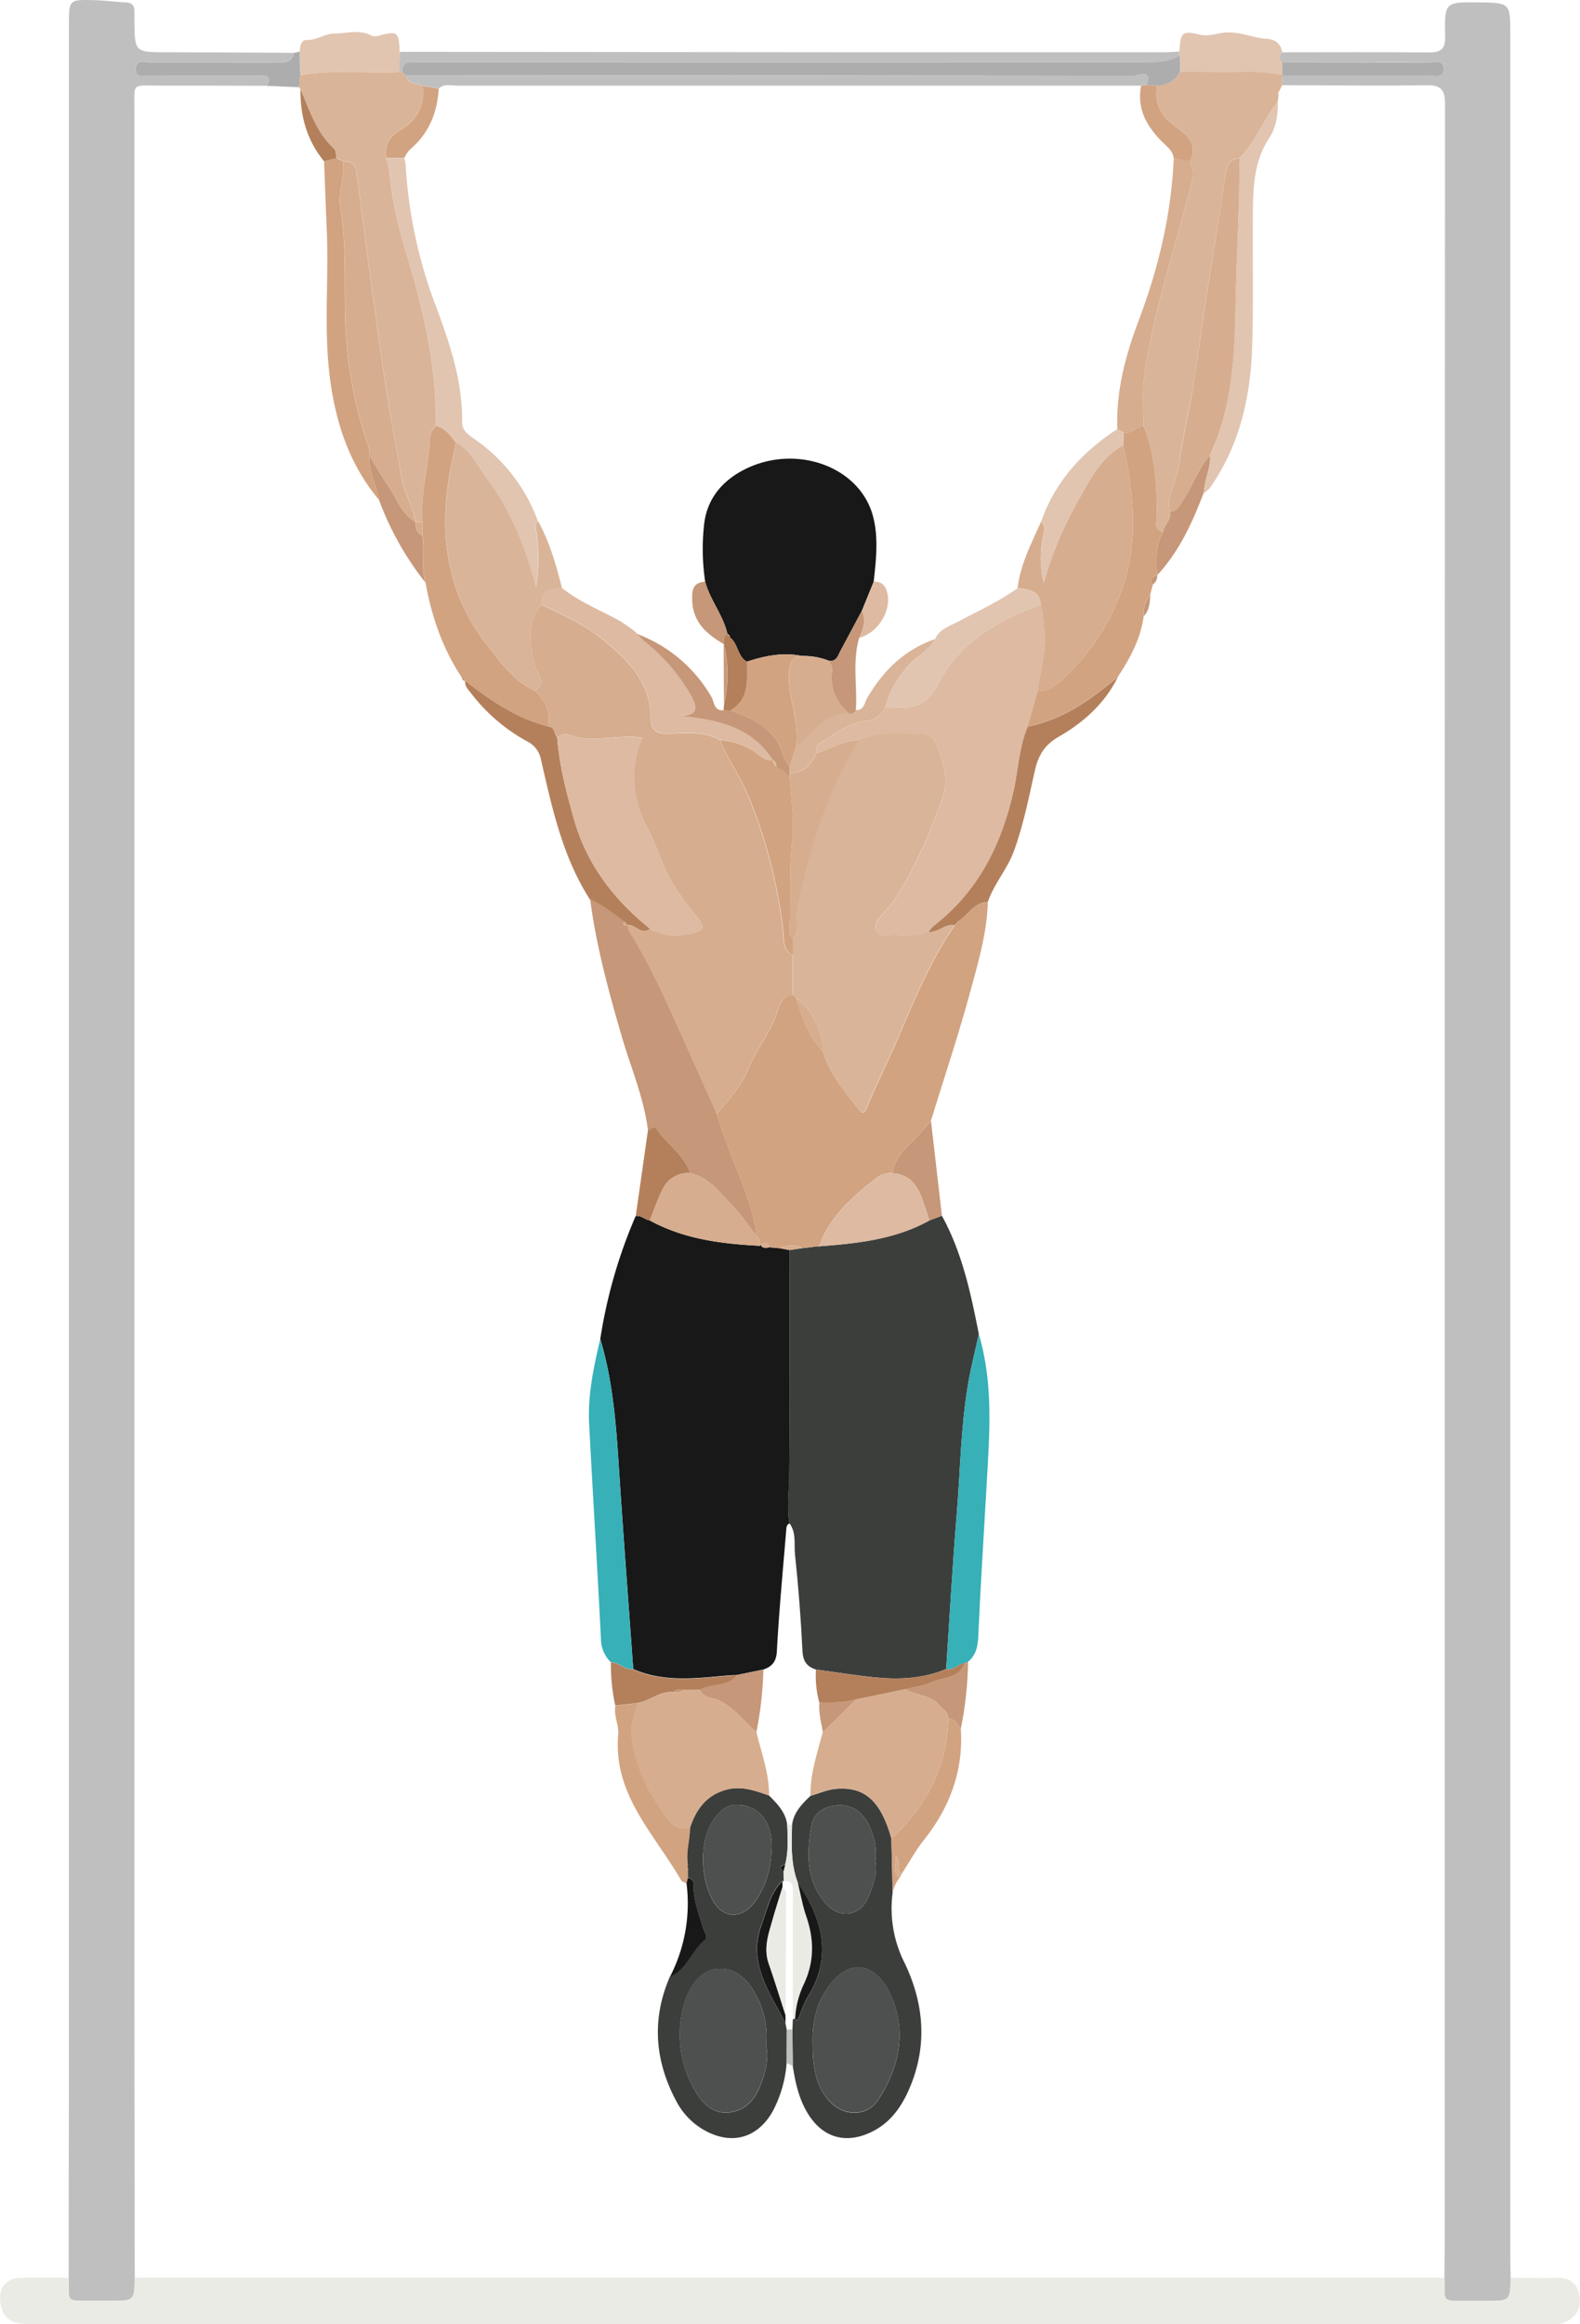 <svg xmlns="http://www.w3.org/2000/svg" viewBox="0 0 477.24 701.79"><title>ex_d3_1_1</title><g id="Layer_2" data-name="Layer 2"><g id="Layer_1-2" data-name="Layer 1"><path d="M387.34,15.79c14.65,0,29.3-.1,43.94.06,3.69,0,5.31-.65,5.22-4.88-.22-10.36,0-10.36,10-10.25,9.69.12,9.69.12,9.69,9.73q0,335.4,0,670.82c0,2.16.07,4.32.1,6.49-.16,7-.16,7-7.29,7h-5.43c-8.8,0-6.94.28-7.3-7,0-2.49.1-5,.1-7.48q0-131.47,0-263,0-192.85.1-385.71c0-4.56-1.18-5.92-5.8-5.84-14.47.26-28.95,0-43.42,0,0-1,0-2,0-3l.11,0c14.76,0,29.53,0,44.29,0,1.61,0,4.26,1,4.41-1.74.19-3.29-2.76-2.15-4.45-2.16-14.77-.09-29.53-.05-44.3,0C386.08,17.79,386.12,16.79,387.34,15.79Z" fill="#c0bfbf"/><path d="M20.73,687.77q0-27.45.09-54.9V7.46c0-7.55,0-7.61,7.73-7.41,3.14.08,6.28.54,9.42.67,1.93.08,2.69,1,2.63,2.79,0,.83,0,1.66,0,2.49.08,9.78.08,9.75,9.63,9.78q19.23.06,38.45.18c-.59,3.31-3.18,2.84-5.47,2.84-12.48,0-25,0-37.43.07-1.72,0-4.75-1.24-4.81,1.79-.07,3.54,3.2,1.72,5,2.1a17.65,17.65,0,0,0,3.49,0c9.48,0,19,0,28.45,0,2.24,0,4.3,0,2.65,3.14-10.82,0-21.64-.08-32.47-.05-8.47,0-7.49-1-7.49,7.4q0,279.57,0,559.12,0,47.67.11,95.35c-.17,7-.17,7-7.28,7H28C19.35,694.74,21,695.11,20.73,687.77Z" fill="#c0bfbf"/><path d="M20.73,687.77c.28,7.34-1.38,7,7.3,7h5.42c7.11,0,7.11,0,7.28-7H436.28c.36,7.28-1.5,7,7.3,7H449c7.13,0,7.13,0,7.29-7,4.66,0,9.33.13,14,0s6.6,2.49,6.94,6.64c.3,3.63-2.83,7-6.55,7.36-1,.09-2,0-3,0q-229.17,0-458.34,0c-4.56,0-8.15-.65-9.15-6-.86-4.67,1.33-7.88,6.07-8S15.9,687.77,20.73,687.77Z" fill="#eaebe5"/><path d="M120.72,15.66q69.1.06,138.2.12,46.4,0,92.8,0c1.49,0,3-.13,4.48-.19.05.38.09.76.14,1.14-3.37,2.17-7.12,2.11-10.95,2.11q-108.7-.06-217.42,0c-1.33,0-2.66,0-4,0-2.11,0-2.38,1.38-2.43,3a4.9,4.9,0,0,1-.94-.05Q120.66,18.7,120.72,15.66Z" fill="#c0bfbf"/><path d="M356.34,16.73c0-.38-.09-.76-.14-1.14.48-6,.75-6.38,6.43-5.09,2.52.58,4.84-.44,7.14-.65,4.59-.44,8.51,1.57,12.78,1.87,2.73.19,4.26,1.47,4.79,4.07-1.22,1-1.26,2,0,3,0,1.34,0,2.67.05,4l-.11,0a55.78,55.78,0,0,0-10.34-1c-6.81.15-13.63,0-20.45,0C356.42,20,356.38,18.39,356.34,16.73Z" fill="#e1c5b1"/><path d="M120.72,15.66q-.06,3-.11,6.09c-10,.55-20-1-29.94,1,0-2.4-.08-4.79-.11-7.19,0-1.6.45-3.54,2-3.49,3.13.1,5.89-2,8.36-1.94,3.57,0,7.4-1.29,10.91.44a2.75,2.75,0,0,0,2.23.3C120.15,9.24,120.45,9.5,120.72,15.66Z" fill="#e1c5b1"/><path d="M90.56,15.57c0,2.4.07,4.79.11,7.19-.09,1.19-.18,2.39-.28,3.58l-9.8-.41c1.65-3.18-.41-3.15-2.65-3.14-9.48,0-19,0-28.45,0a17.65,17.65,0,0,1-3.49,0c-1.82-.38-5.09,1.44-5-2.1.06-3,3.09-1.78,4.81-1.79,12.47-.11,24.95-.05,37.43-.07,2.29,0,4.88.47,5.47-2.84Z" fill="#adadad"/><path d="M386.18,28.8c-.07.64-.15,1.27-.22,1.9-4.32,5.37-6.68,12.08-11.58,17.06-2.71.27-3.77,1.62-4.18,4.47-1.82,12.85-4,25.65-6,38.48-1.35,8.77-2.44,17.57-3.88,26.33-1.3,7.86-3.3,15.62-4.25,23.52-.57,4.78-3.94,9-2.7,14,.62,2.43-1.92,3.78-2,6-3.07-.64-1.89-3.12-1.91-4.85-.09-9.23-.48-18.39-4.05-27.09,0-4.81-.46-9.69.17-14.42,2.47-18.64,8.5-36.45,13.18-54.58.89-3.41,2.45-7.15.6-10.86,2.87-5.32-1.17-8.24-4.41-10.66-4.31-3.23-6.34-6.91-5.45-12.19,3-.25,5.48-1.42,7-4.21,6.82,0,13.64.19,20.45,0a55.78,55.78,0,0,1,10.34,1c0,1,0,2,0,3l-1,2c-.12.09-.35.2-.34.27A4.13,4.13,0,0,0,386.18,28.8Z" fill="#dab498"/><path d="M387.35,22.81c0-1.33,0-2.66-.05-4,14.77,0,29.53,0,44.3.05,1.69,0,4.64-1.13,4.45,2.16-.15,2.73-2.8,1.73-4.41,1.74C416.88,22.83,402.11,22.81,387.35,22.81Z" fill="#adadad"/><path d="M90.75,26.9a.74.74,0,0,1-.36-.56c.1-1.19.19-2.39.28-3.58,9.92-2,20-.46,29.94-1a4.9,4.9,0,0,0,.94.05l1.11,1c.55,2.85,3.26,2.2,5,3.11.72,6.06-1.69,10.37-7,13.48-2.95,1.73-4.77,4.51-4.08,8.27a22.58,22.58,0,0,1,1,3.81c.72,9.27,3.11,18.28,5.73,27,4.89,16.4,8.61,32.85,8.35,50a6,6,0,0,0-1.87,4.44c-.39,8.23-2.9,16.26-2.2,24.57l-2,.07,0,0c-1-4.83-3.64-9.31-4.41-13.9-1.41-8.43-3.1-16.82-4.38-25.27-3.34-22.1-6.17-44.29-9.11-66.46-.34-2.61-1.72-3.34-4-3.23l-2-1c-.21-.93-.12-2.21-.7-2.74C95.53,40.09,93.51,33.29,90.75,26.9Z" fill="#dab498"/><path d="M122.66,22.82l-1.11-1c0-1.6.32-3,2.43-3,1.33,0,2.66,0,4,0q108.71,0,217.42,0c3.83,0,7.58.06,10.95-2.11,0,1.66.08,3.31.11,5-1.48,2.79-3.94,4-7,4.21l-3.13-.24c1.84-5.21-2.58-2.75-3.89-2.75Q232.57,22.73,122.66,22.82Z" fill="#adadad"/><path d="M284.5,367.09c6.14,11.16,8.74,23.42,11.16,35.74-1.09,5-2.38,10-3.24,15-2.23,13.09-2.36,26.38-3.45,39.57-1.29,15.5-2.14,31-3.18,46.57-6.86,2.86-14,3.25-21.29,2.54-6-.59-12-1.58-18.05-2.39-2.76-.89-3.93-2.51-4.07-5.68-.46-9.7-1.23-19.41-2.25-29.07-.33-3.12.45-6.55-1.65-9.39-.94-4.89-.14-9.77-.09-14.65.23-22.63.09-45.25.08-67.88l3.88-.57,2.4-.26,2.1-.31.3.16.31-.15c11.5-.88,22.93-2.06,33.29-7.82Z" fill="#3c3e3c"/><path d="M238.47,377.47c0,22.63.15,45.25-.08,67.88,0,4.88-.85,9.76.09,14.65-.95.38-.92,1.23-1,2-1,12.17-2.17,24.33-2.82,36.51-.17,3.26-1.44,4.67-4.08,5.61l-8,1.65c-1.14.06-2.28.09-3.42.2-9.4.84-18.82,2-27.89-2-1.42-19.81-2.94-39.62-4.24-59.45-.88-13.55-1.76-27.08-5.72-40.18A151,151,0,0,1,192,367.2c1.65-.31,2.77,1.1,4.27,1.31,10.3,5.65,21.58,7.05,33.05,7.66l.34-.06.06-.34c.58,1.35,1.68,1,2.74.86l3.12.28Z" fill="#181818"/><path d="M235.6,376.91l-3.12-.28c-.55-1.44-1.53-1.53-2.74-.86l-.06.34-.34.06c.2-1.1.21-2.15-.82-2.9-.22-1.46-.34-2.94-.67-4.38-2.63-11.25-8.22-21.47-11.35-32.55,3.64-4.31,7.34-8.31,9.66-13.83,2.5-5.94,6.8-11.11,8.78-17.49.6-1.91,1.62-4.52,4.56-4.66l1,1c1.84,5.74,3.55,11.54,8,16,2,6.95,6.72,12.26,11,17.8,1.37,1.76,2,.1,2.4-.84,3.13-7.61,6.88-14.95,10.08-22.5,4.76-11.22,9.52-22.38,16.45-32.47l0,0,1-1.19c3.05-1.82,4.76-5.71,8.95-5.8-.28,9.51-3,18.58-5.46,27.62-3.53,12.91-7.78,25.62-11.72,38.42-1.61,1.82-3.13,3.72-4.85,5.44-3,3-6.11,5.88-6.85,10.36a7.61,7.61,0,0,0-5.06,1.71c-7.09,5.61-13.9,11.45-17,20.4l-.31.15-.3-.16-2.1.31-2.4.26A7.83,7.83,0,0,0,235.6,376.91Z" fill="#d2a381"/><path d="M269.61,571.54a36.42,36.42,0,0,0,3.62,21.16c6,12.49,7,25.44,1.23,38.44-2.41,5.43-5.81,10.05-11.37,12.68-7.81,3.7-14.74,1.58-19.19-5.81-2.62-4.35-3.67-9.2-4.44-14.13,0-3.68-.07-7.37-.11-11l.12-3.08a1.75,1.75,0,0,1,.7-.3,2.26,2.26,0,0,0,.34.35,2.23,2.23,0,0,0,.44.21c1-2.37,1.72-4.9,3.05-7.06,7.57-12.27,4.38-23.52-3-34.43-2.19-5.7-1.9-11.64-1.75-17.57.49-3.78,3-6.29,5.55-8.74,2.52-.72,5-1.84,7.57-2.09,8.77-.86,13.72,3.66,16.87,15Q269.43,563.34,269.61,571.54Zm-24.14,46c0,8.56,1.82,14,5.9,17.74,4.31,3.89,10.78,3.6,13.92-1.25,6.56-10.13,8.82-21.11,3.38-32.39-3.75-7.78-10.94-10.9-17.45-3C246.61,604.16,245.27,610.56,245.47,617.51ZM264.4,562a17.9,17.9,0,0,0-1.25-9.27c-1.47-4.06-4.28-7.39-8.91-7.61-4.27-.2-8.4,1.74-9.15,6.11-1.41,8.19-1.77,16.51,4.31,23.5,4.24,4.88,10.56,3.94,13-2.14C263.77,569.22,265.07,565.76,264.4,562Z" fill="#3c3e3c"/><path d="M237.6,622.92a36.91,36.91,0,0,1-4.26,14.7c-4.59,8-12.29,10.15-20.39,5.71a21.3,21.3,0,0,1-8.61-8.76c-6.58-12.25-7.58-24.83-2-37.73,5.12-2.15,6.52-7.85,10.52-11.12,1.13-.93-.16-2.51-.53-3.71-1.29-4.24-2.95-8.4-2.88-13a1.72,1.72,0,0,0-1.71-2c0-1.08,0-2.17,0-3.26l.31-.17-.3-.52c-.67-3.76.6-7.41.63-11.13,1.89-5.78,5.18-10.18,11.46-11.67,4.4-1,8.39.47,12.41,1.86,2.49,2.51,5,5,5.51,8.76.15,4,.42,8.1-.61,12.08-1.44.38-2,1-.48,2,0,1,0,2,.07,3l-.24.11-.19-.18c-3.75,3.68-4.65,8.8-6.36,13.41-4.21,11.34,2.49,20.24,7.27,29.5.13.66.27,1.32.4,2C237.63,616.19,237.62,619.56,237.6,622.92Zm-6.2-5.32A25.4,25.4,0,0,0,228.64,603c-2.6-5.27-6.65-9.17-12.26-8.47-4.78.59-8,5-9.52,9.86a33.32,33.32,0,0,0,3,26.77c2.16,3.85,5.48,7.43,10.79,6.66,4.3-.63,7.15-3.61,8.73-7.35C231.07,626.33,232.35,622,231.4,617.6ZM222.82,545c-3-.19-4.92,1.48-6.64,3.62-5.27,6.54-4.77,18.95-.51,25.82,3.14,5.08,8.6,4.79,12.2,0,3.72-5,5.09-10.8,5.21-16.73C233.23,549.85,229,545.15,222.82,545Z" fill="#3c3e3c"/><path d="M216.5,336.34c3.13,11.08,8.72,21.3,11.35,32.55.33,1.44.45,2.92.67,4.38-2.37-3.06-4.48-6.36-7.16-9.11-3.79-3.9-7.07-8.62-12.89-9.94-1.88-5.54-6.95-8.67-10.08-13.26-.71-1-1.81,0-2.68.35-1.19-9.78-5.12-18.81-7.85-28.15-4-13.69-7.73-27.41-9.6-41.58,3.86,1.62,7,4.27,10.37,6.7-1.07,1.58.44.9,1,1.09h0a4.1,4.1,0,0,0,.25,1.44c7,11.23,12.22,23.32,17.6,35.33Q212,326.24,216.5,336.34Z" fill="#c69778"/><path d="M345.4,128.62c3.57,8.7,4,17.86,4.05,27.09,0,1.73-1.16,4.21,1.91,4.85-2.36,4.14-2.2,8.64-1.87,13.16l.05-.1c-1.21.6-2.79,1-1.31,2.87-.26,1-.52,2-.79,3a9.12,9.12,0,0,0-2,6.57c-.87,6.89-4.16,12.74-7.85,18.43-1.16.9-2.32,1.79-3.46,2.71-7.07,5.73-14.7,10.36-23.77,12.19q1.56-5.44,3.11-10.88c2.75.42,4.76-1.05,6.64-2.71a66,66,0,0,0,17.15-23.63c6.92-15.83,5.65-31.64,2-47.72l.12-3.86C341.82,131.24,343.18,128.66,345.4,128.62Z" fill="#d2a381"/><path d="M127.59,157.58c-.7-8.31,1.81-16.34,2.2-24.57a6,6,0,0,1,1.87-4.44c2.88.62,4.35,2.93,6,5-.18,1-.3,2-.53,2.92-5,21.21-3.59,41.37,10.58,59.08,3.93,4.92,7.69,10.29,13.84,12.95,3.09,3,4.86,6.42,4.05,10.84-9.55-2.46-17.5-7.84-25.1-13.84l.08.06-1.14-1.06c-5.77-8.74-9.1-18.41-10.92-28.66-1.3-4.69-.12-9.54-.93-14.26Z" fill="#d2a381"/><path d="M285.79,504c1-15.53,1.89-31.07,3.18-46.57,1.09-13.19,1.22-26.48,3.45-39.57.86-5,2.15-10,3.24-15,4.44,14.92,3.23,30.13,2.36,45.32-.88,15.39-1.86,30.79-2.55,46.19-.14,3-.76,5.49-3.1,7.43l-.94.41C289.42,502.38,288,504.46,285.79,504Z" fill="#37b0b7"/><path d="M181.29,404.4c4,13.1,4.84,26.63,5.72,40.18,1.3,19.83,2.82,39.64,4.24,59.45-2.53.23-4.26-2.1-6.73-2.11a9.87,9.87,0,0,1-3-7c-1.08-21.69-2.45-43.36-3.57-65.05C177.52,421.19,179.31,412.76,181.29,404.4Z" fill="#37b0b7"/><path d="M374.38,47.76c4.9-5,7.26-11.69,11.58-17.06.07,3.87-.45,7.71-2.6,11-4.25,6.42-4.81,13.65-4.91,21-.17,14.13.24,28.28-.25,42.4-.52,15.12-3.88,29.58-12.76,42.25a8.91,8.91,0,0,1-1.84,1.53c.13-3.85,2.16-7.37,1.89-11.28.62-1.53,1.29-3,1.87-4.59,4.76-12.73,5.53-26.18,5.78-39.46C373.42,78.21,374.43,63,374.38,47.76Z" fill="#e1c5b1"/><path d="M101.65,47.76l2,1c.68,4.66-1.68,9.2-.89,13.77C104.59,73.17,104,84,104.28,94.6a126,126,0,0,0,7.32,41.05c-.13.1-.38.24-.37.27a5,5,0,0,0,.4.71c0,.31,0,.63,0,.94-.38,4.74,2.11,8.86,2.84,13.36-8.81-10.49-12.94-22.88-14.75-36.22-2-14.87-.39-29.81-1-44.71-.3-7.11-.56-14.22-.84-21.33Z" fill="#d2a381"/><path d="M140.51,205.53c7.6,6,15.55,11.38,25.1,13.84,2.13.12,1.69,2.31,2.69,3.34.64,8.43,2.78,16.56,5.07,24.65,3.87,13.69,12.09,24.34,23,33.09-2.68,2.18-4.43-1.48-6.83-1.09h0l-1-1.09c-3.33-2.43-6.51-5.08-10.37-6.7-8.33-13-11.44-27.74-14.82-42.43a7.69,7.69,0,0,0-4.07-5.25,53.8,53.8,0,0,1-16.63-14.09C141.76,208.53,140.3,207.45,140.51,205.53Z" fill="#b4805b"/><path d="M310.38,219.42c9.07-1.82,16.7-6.45,23.77-12.18,1.14-.92,2.3-1.81,3.46-2.71-4,8-10.42,13.69-17.94,18-4.17,2.4-6.06,5.65-7.05,10-1.86,8.22-3.46,16.49-6.37,24.46-2,5.48-6,9.84-7.87,15.35-4.19.09-5.9,4-8.95,5.81-.35.39-.69.79-1,1.18l0,0c-3-.44-5.11,2.37-8,2.08a12.61,12.61,0,0,1,1.6-1.87c13.49-10.45,20.52-24.61,24.15-40.94C307.56,232.22,307.82,225.56,310.38,219.42Z" fill="#b4805b"/><path d="M208.41,552c0,3.72-1.3,7.37-.63,11.12a1,1,0,0,0,0,.7c0,1.09,0,2.18,0,3.26l-.39,1.67c-.56-.33-1.38-.53-1.66-1-8-13.94-20.6-25.85-19-43.94.26-2.94-1.42-5.78-.85-8.81l6.75-.73c-.63,3.22-2.35,6.25-1.87,9.66a46.75,46.75,0,0,0,8,21.05C201,548.19,202.91,552.79,208.41,552Z" fill="#d2a381"/><path d="M269.61,571.54q-.19-8.2-.38-16.42c10.71-9.67,16.73-21.57,17.23-36.11,2.13-.14,2.64,1.79,3.76,2.93.81,12.68-3.27,23.7-11.1,33.58-2.56,3.22-4.55,6.89-6.8,10.35-1.66-1.3-.14-3.5-1.74-5.4.17,2.55-1.26,4.79,1.17,6.49A10.9,10.9,0,0,0,269.61,571.54Z" fill="#d2a381"/><path d="M195.71,341.31c.87-.4,2-1.39,2.68-.35,3.13,4.59,8.2,7.72,10.08,13.26a8.47,8.47,0,0,0-8.31,4.86c-1.53,3-2.6,6.28-3.87,9.43-1.5-.21-2.62-1.62-4.27-1.31Q193.87,354.24,195.71,341.31Z" fill="#b4805b"/><path d="M192.58,514.23l-6.75.73a58.3,58.3,0,0,1-1.31-13c2.47,0,4.2,2.34,6.73,2.11,9.07,4,18.49,2.82,27.89,2,1.14-.11,2.28-.14,3.42-.2-2.79,3.78-7.65,2.29-11.12,4.37l-4.87,0c-1.12-.17-2.25-.32-3.1.71C199.38,510.5,196.35,513.59,192.58,514.23Z" fill="#b4805b"/><path d="M269.5,354.23c.74-4.48,3.85-7.37,6.85-10.36,1.72-1.72,3.24-3.62,4.85-5.44l3.3,28.66-3.75,1.43c-.79-2.33-1.53-4.68-2.37-7C276.86,357.37,274.24,354.5,269.5,354.23Z" fill="#c69778"/><path d="M114.47,150.93c-.73-4.5-3.22-8.62-2.84-13.36,1.8,3,3.45,6,5.42,8.85,2.68,3.85,4.11,8.66,8.5,11.21l0,0c-.08,1.71.23,3.22,2,4,.81,4.72-.37,9.57.93,14.26A91.1,91.1,0,0,1,114.47,150.93Z" fill="#c69778"/><path d="M365.49,137.5c.27,3.91-1.76,7.43-1.89,11.28-3.45,9-7.4,17.76-14.11,24.94-.33-4.52-.49-9,1.87-13.16.11-2.18,2.65-3.53,2-6,2.33-.19,3-1.95,4.15-3.69C360.36,146.53,361.9,141.4,365.49,137.5Z" fill="#c69778"/><path d="M290.22,521.94c-1.12-1.14-1.63-3.07-3.76-2.93,0-2.08-1.73-3-2.9-4.36-2.69-3-6.92-2.63-10.1-4.58,2.67-.69,5.48-1.05,8-2.14,3.51-1.54,8.32-1,10-5.75l.94-.41A108.51,108.51,0,0,1,290.22,521.94Z" fill="#c69778"/><path d="M207.37,568.74l.39-1.67a1.72,1.72,0,0,1,1.71,2c-.07,4.55,1.59,8.71,2.88,13,.37,1.2,1.66,2.78.53,3.71-4,3.27-5.4,9-10.52,11.12A48.31,48.31,0,0,0,207.37,568.74Z" fill="#181818"/><path d="M101.65,47.76l-3.8.91c-5.2-6.34-7.2-13.71-7.1-21.77C93.51,33.29,95.53,40.09,101,45,101.53,45.55,101.44,46.83,101.65,47.76Z" fill="#b4805b"/><path d="M237.6,622.92c0-3.36,0-6.73.05-10.09h1.7c0,3.68.07,7.37.11,11Z" fill="#c0bfbf"/><path d="M271.75,567c-2.43-1.7-1-3.94-1.17-6.49,1.6,1.9.08,4.1,1.74,5.4Z" fill="#d6ad8e"/><path d="M345.46,186.1a9.12,9.12,0,0,1,2-6.57C347.31,181.88,347.23,184.24,345.46,186.1Z" fill="#c69778"/><path d="M348.23,176.49c-1.48-1.83.1-2.27,1.31-2.87A3.14,3.14,0,0,1,348.23,176.49Z" fill="#c69778"/><path d="M386.18,28.8a4.13,4.13,0,0,1-.25-.75c0-.07.22-.18.34-.27Z" fill="#e1c5b1"/><path d="M139.45,204.53l1.14,1.06C139.85,205.62,139.63,205.1,139.45,204.53Z" fill="#b4805b"/><path d="M365.49,137.5c-3.59,3.9-5.13,9-7.95,13.41-1.12,1.74-1.82,3.5-4.15,3.69-1.24-5.07,2.13-9.26,2.7-14,1-7.9,3-15.66,4.25-23.52,1.44-8.76,2.53-17.56,3.88-26.33,2-12.83,4.16-25.63,6-38.48.41-2.85,1.47-4.2,4.18-4.47.05,15.24-1,30.45-1.24,45.69-.25,13.28-1,26.73-5.78,39.46C366.78,134.46,366.11,136,365.49,137.5Z" fill="#d6ad8e"/><path d="M345.4,128.62c-2.22,0-3.58,2.62-6,2-.64-.33-1.28-.66-1.91-1-.45-11.45,2.45-22.27,6.44-32.83,6-15.84,9.88-32.1,10.61-49.06l4.82,1c1.85,3.71.29,7.45-.6,10.86C354.07,77.75,348,95.56,345.57,114.2,344.94,118.93,345.43,123.81,345.4,128.62Z" fill="#d6ad8e"/><path d="M359.35,48.76l-4.82-1c-.24-2-1.67-3.19-2.95-4.42-5-4.78-8.29-10.18-6.93-17.45l1.7-.2,3.13.24c-.88,5.28,1.15,9,5.46,12.19C358.18,40.52,362.22,43.44,359.35,48.76Z" fill="#d2a381"/><path d="M125.55,157.63c-4.39-2.55-5.82-7.36-8.5-11.21-2-2.84-3.62-5.89-5.42-8.85,0-.31,0-.63,0-.94l0-1a126,126,0,0,1-7.32-41.05c-.24-10.64.31-21.43-1.54-32.06-.79-4.57,1.57-9.11.89-13.77,2.3-.11,3.68.62,4,3.23,2.94,22.17,5.77,44.36,9.11,66.46,1.28,8.45,3,16.84,4.38,25.27C121.91,148.32,124.6,152.8,125.55,157.63Z" fill="#d6ad8e"/><path d="M137.67,133.57c-1.66-2.07-3.13-4.38-6-5,.26-17.19-3.46-33.64-8.35-50-2.62-8.76-5-17.77-5.73-27a22.58,22.58,0,0,0-1-3.81h5.5a12.27,12.27,0,0,1,.43,1.94,142.4,142.4,0,0,0,8.91,42.12c4.29,11.52,8.34,23.1,8.15,35.65,0,2.76,2.13,3.94,4,5.28a51.65,51.65,0,0,1,19,24.89c-1.26.82-.86,1.89-.61,3.08a54.2,54.2,0,0,1-.14,16.73c-3.18-11.93-7.62-23.28-15.07-33.13C144,140.54,142.27,135.78,137.67,133.57Z" fill="#e1c5b1"/><path d="M346.35,25.67l-1.7.2q-103.21,0-206.41,0c-1.92,0-4-.7-5.73.86l-4.84-.83c-1.75-.91-4.46-.26-5-3.11q109.91,0,219.8.1C343.77,22.92,348.19,20.46,346.35,25.67Z" fill="#c0bfbf"/><path d="M127.67,25.93l4.84.84c-.42,7.34-3,13.62-8.77,18.46a10,10,0,0,0-1.61,2.45h-5.5c-.69-3.76,1.13-6.54,4.08-8.27C126,36.3,128.39,32,127.67,25.93Z" fill="#d2a381"/><path d="M127.6,161.61c-1.8-.74-2.11-2.25-2-4l2-.07C127.6,158.92,127.6,160.26,127.6,161.61Z" fill="#d6ad8e"/><path d="M269.5,354.23c4.74.27,7.36,3.14,8.88,7.3.84,2.31,1.58,4.66,2.37,7-10.36,5.76-21.79,6.94-33.29,7.82,3.08-8.95,9.89-14.79,17-20.4A7.61,7.61,0,0,1,269.5,354.23Z" fill="#ddbaa1"/><path d="M247.46,514.05a30.4,30.4,0,0,1-1-9.91c6,.81,12,1.8,18.05,2.39,7.25.71,14.43.32,21.29-2.54,2.22.47,3.63-1.61,5.64-1.81-1.68,4.74-6.49,4.21-10,5.75-2.49,1.09-5.3,1.45-8,2.14l-14.9,3.09C254.92,514.21,251.19,514.11,247.46,514.05Z" fill="#b4805b"/><path d="M235.6,376.91a7.83,7.83,0,0,1,6.75,0l-3.88.57Z" fill="#d6ad8e"/><path d="M244.75,376.64l2.1-.31Z" fill="#d6ad8e"/><path d="M196.29,368.51c1.27-3.15,2.34-6.41,3.87-9.43a8.47,8.47,0,0,1,8.31-4.86c5.82,1.32,9.1,6,12.89,9.94,2.68,2.75,4.79,6,7.16,9.11,1,.75,1,1.8.82,2.9C217.87,375.56,206.59,374.16,196.29,368.51Z" fill="#d6ad8e"/><path d="M230.59,504.16A113.55,113.55,0,0,1,228.48,523c-3.7-3.09-6.57-7.12-11-9.44-2-1.07-5-.5-6.05-3.39,3.47-2.08,8.33-.59,11.12-4.37Z" fill="#c69778"/><path d="M229.74,375.77c1.21-.67,2.19-.58,2.74.86C231.42,376.81,230.32,377.12,229.74,375.77Z" fill="#d6ad8e"/><path d="M168.3,222.71c-1-1-.56-3.22-2.69-3.34.81-4.42-1-7.88-4.05-10.85,4-2.41.54-5,0-7.38-1.33-6.44-2.77-12.81,2-18.58,6,3.08,12.25,5.62,17.57,9.82,8,6.32,15.3,13.16,15.42,24.49,0,3.18,1.42,4.73,4.89,4.69,5.4-.08,11-.92,16,1.9,2.38,5.88,6.16,11,8.56,16.94a153.11,153.11,0,0,1,10.52,40.85c.27,2.54-.24,5.67,2.93,7.13v12c-2.94.14-4,2.75-4.56,4.66-2,6.38-6.28,11.55-8.78,17.49-2.32,5.52-6,9.52-9.66,13.83q-4.53-10.11-9.07-20.21c-5.38-12-10.62-24.1-17.6-35.33a4.1,4.1,0,0,1-.25-1.44c2.4-.39,4.15,3.27,6.83,1.09,4,2.22,8.05,2.38,12.46,1.39,3.73-.84,4.46-1.73,1.75-5-4.07-4.89-7.82-10-10.28-16.07-1.53-3.77-3.08-7.63-4.93-11.24-4.48-8.72-5.17-17.4-1.38-26.8-6.52-1-12.86,1.12-19.23-.07C172.87,222.32,170.41,220.69,168.3,222.71Z" fill="#d6ad8e"/><path d="M239.5,300.36v-12l0-5c2.12-2.6.67-5.73,1.25-8.59,3.68-18.06,8.88-35.52,18.7-51.33,6.28-2.88,12.94-1.9,19.49-1.85a4.41,4.41,0,0,1,3.78,2.94c2,5.23,4.12,10.57,2,16.3-1.88,5-3.64,10.19-6,15-3.39,6.94-6.53,14.06-11.82,19.94-1.2,1.33-3.14,3-2.2,5.23,1,2.43,3.51,1.21,5.34,1.3,3.47.16,7,.34,10.33-.93,2.93.29,5.07-2.52,8-2.08-6.93,10.09-11.69,21.25-16.45,32.47-3.2,7.55-7,14.89-10.08,22.5-.39.94-1,2.6-2.4.84-4.3-5.54-9-10.85-11-17.8-.32-6.5-2.72-12-8-16Z" fill="#dab498"/><path d="M240.49,301.37c5.27,4,7.67,9.48,8,16C244,312.91,242.33,307.11,240.49,301.37Z" fill="#d6ad8e"/><path d="M288.4,279.38c.34-.39.68-.79,1-1.18C289.08,278.59,288.74,279,288.4,279.38Z" fill="#dab498"/><path d="M258.56,513.16l14.9-3.09c3.18,1.95,7.41,1.55,10.1,4.58,1.17,1.32,2.88,2.28,2.9,4.36-.5,14.54-6.52,26.44-17.23,36.11-3.15-11.34-8.1-15.86-16.87-15-2.57.25-5.05,1.37-7.57,2.09-.1-6.66,2.08-12.88,3.73-19.2Z" fill="#d6ad8e"/><path d="M245.48,617.51c-.21-7,1.13-13.35,5.74-18.93,6.51-7.87,13.7-4.75,17.45,3,5.44,11.28,3.18,22.26-3.38,32.39-3.14,4.85-9.61,5.14-13.92,1.25C247.29,631.56,245.47,626.07,245.48,617.51Z" fill="#4e5050"/><path d="M264.4,562c.67,3.77-.63,7.23-2,10.59-2.45,6.08-8.77,7-13,2.14-6.08-7-5.72-15.31-4.31-23.5.75-4.37,4.88-6.31,9.15-6.11,4.63.22,7.44,3.55,8.91,7.61A17.9,17.9,0,0,1,264.4,562Z" fill="#4e5050"/><path d="M237.79,550.94h1.45c-.15,5.93-.44,11.87,1.75,17.57.83,3.37,1.41,6.83,2.54,10.09,2.4,6.9,2.49,13.52-.63,20.3a27.73,27.73,0,0,0-2.73,10.54,1.75,1.75,0,0,0-.7.3q0-18.84,0-37.68c0-1.94.49-4.25-2.71-4.06,0-1-.05-2-.07-3l.48-2C238.21,559,237.94,555,237.79,550.94Z" fill="#eaebe5"/><path d="M240.17,609.45a27.73,27.73,0,0,1,2.73-10.54c3.12-6.78,3-13.4.63-20.3-1.13-3.26-1.71-6.72-2.54-10.09,7.39,10.91,10.58,22.16,3,34.43-1.33,2.16-2.05,4.69-3.05,7.06a2.23,2.23,0,0,1-.44-.21A2.26,2.26,0,0,1,240.17,609.45Z" fill="#181818"/><path d="M211.44,510.18c1,2.89,4,2.32,6.05,3.39,4.42,2.32,7.29,6.35,11,9.44,1.5,6.34,3.87,12.51,3.8,19.17-4-1.39-8-2.9-12.41-1.86-6.28,1.49-9.57,5.89-11.46,11.67-5.5.8-7.41-3.8-9.74-7a46.75,46.75,0,0,1-8-21.05c-.48-3.41,1.24-6.44,1.87-9.66,3.77-.64,6.8-3.73,10.89-3.32,1.12.14,2.24.28,3.1-.71Z" fill="#d6ad8e"/><path d="M231.4,617.6c.95,4.38-.33,8.73-2.05,12.83-1.58,3.74-4.43,6.72-8.73,7.35-5.31.77-8.63-2.81-10.79-6.66a33.32,33.32,0,0,1-3-26.77c1.49-4.9,4.74-9.27,9.52-9.86,5.61-.7,9.66,3.2,12.26,8.47A25.4,25.4,0,0,1,231.4,617.6Z" fill="#4e5050"/><path d="M222.82,545c6.22.16,10.41,4.86,10.26,12.66-.12,5.93-1.49,11.74-5.21,16.73-3.6,4.83-9.06,5.12-12.2,0-4.26-6.87-4.76-19.28.51-25.82C217.9,546.46,219.84,544.79,222.82,545Z" fill="#4e5050"/><path d="M237.26,608.46v2.39c-4.78-9.26-11.48-18.16-7.27-29.5,1.71-4.61,2.61-9.73,6.36-13.41,0,.65,0,1.31,0,2-1,3.29-2.09,6.57-3,9.89-1.23,4.29-2.73,8.53-1.12,13.12C234,598.06,235.58,603.28,237.26,608.46Z" fill="#181818"/><path d="M237.18,563l-.48,2C235.16,564,235.74,563.4,237.18,563Z" fill="#181818"/><path d="M207.77,563.81a1,1,0,0,1,0-.7l.3.53Z" fill="#181818"/><path d="M188.63,278.28l1,1.09C189.07,279.18,187.56,279.86,188.63,278.28Z" fill="#d6ad8e"/><path d="M280.39,281.42c-3.35,1.27-6.86,1.09-10.33.93-1.83-.09-4.29,1.13-5.34-1.3-.94-2.2,1-3.9,2.2-5.23,5.29-5.88,8.43-13,11.82-19.94,2.36-4.83,4.12-10,6-15,2.13-5.73,0-11.07-2-16.3a4.41,4.41,0,0,0-3.78-2.94c-6.55-.05-13.21-1-19.49,1.85-4.71.11-8.64,2.74-13,4,0-1.13-.08-2.28,1.14-3,4.42-2.68,8.53-6.1,13.85-6.75a7,7,0,0,0,6-4.22,12.35,12.35,0,0,1,1.49,0c6.55.8,11-.27,14.67-7.42,6.3-12.21,18.13-18.81,30.8-23.56.87,2.66.85,5.42,1.12,8.17.59,6.13-1.33,11.9-2,17.84q-1.55,5.44-3.11,10.88c-2.56,6.13-2.82,12.79-4.24,19.18-3.63,16.33-10.66,30.49-24.15,40.94A12.61,12.61,0,0,0,280.39,281.42Z" fill="#ddbaa1"/><path d="M313.49,208.55c.7-5.94,2.62-11.71,2-17.84-.27-2.75-.25-5.51-1.12-8.17-.34-4.48-3.86-4.47-7-5,.84-7.2,4.21-13.5,7.06-20,1.63,1.57.8,3.31.47,5.09a31.73,31.73,0,0,0,.37,13.33,111.92,111.92,0,0,1,10.48-25c3.52-6.24,6.8-12.83,13.51-16.52,3.66,16.08,4.93,31.89-2,47.72a66,66,0,0,1-17.15,23.63C318.25,207.5,316.24,209,313.49,208.55Z" fill="#d6ad8e"/><path d="M339.27,134.49c-6.71,3.69-10,10.28-13.51,16.52a111.92,111.92,0,0,0-10.48,25,31.73,31.73,0,0,1-.37-13.33c.33-1.78,1.16-3.52-.47-5.09,4.23-12.16,12.4-21.08,23-28,.63.34,1.27.67,1.91,1Z" fill="#e1c5b1"/><path d="M163.57,182.56c-4.74,5.77-3.3,12.14-2,18.58.5,2.39,4,5,0,7.38-6.15-2.65-9.91-8-13.84-12.94-14.17-17.71-15.54-37.87-10.58-59.08.23-1,.35-1.95.53-2.92,4.6,2.2,6.34,7,9.15,10.66,7.45,9.85,11.89,21.2,15.07,33.13a54.2,54.2,0,0,0,.14-16.73c-.25-1.19-.65-2.26.61-3.08,3.41,6.28,5.36,13.09,7.09,20C166.55,177.82,163.47,178.24,163.57,182.56Z" fill="#dab498"/><path d="M111.6,135.65l0,1a5,5,0,0,1-.4-.71S111.47,135.75,111.6,135.65Z" fill="#c69778"/><path d="M168.3,222.71c2.11-2,4.57-.39,6.5,0,6.37,1.19,12.71-.91,19.23.07-3.79,9.4-3.1,18.08,1.38,26.8,1.85,3.61,3.4,7.47,4.93,11.24,2.46,6.06,6.21,11.18,10.28,16.07,2.71,3.25,2,4.14-1.75,5-4.41,1-8.5.83-12.46-1.39-10.95-8.75-19.17-19.4-23-33.09C171.08,239.27,168.94,231.14,168.3,222.71Z" fill="#ddbaa1"/><path d="M206.57,510.2c-.86,1-2,.85-3.1.71C204.32,509.88,205.45,510,206.57,510.2Z" fill="#c69778"/><path d="M258.56,513.16l-10,9.85c-.56-3-1.34-5.9-1.06-9C251.19,514.11,254.92,514.21,258.56,513.16Z" fill="#c69778"/><path d="M169.73,177.53c5.29,4.23,11.58,6.69,17.43,9.95,1.54.86,2.93,2,4.39,3l1.07,1-.07-.09a22.06,22.06,0,0,0,2,2.07,55.92,55.92,0,0,1,13.9,15.89c1.81,3.16,3.47,6.66-3.16,6.68,11.33,1.13,21.68,3.24,28.2,13.37-2,.37-3.41-.83-4.8-1.91a21.56,21.56,0,0,0-11.23-4.09c-5.08-2.82-10.64-2-16-1.9-3.47,0-4.85-1.51-4.89-4.69-.12-11.33-7.39-18.17-15.42-24.49-5.32-4.2-11.61-6.74-17.57-9.82C163.47,178.24,166.55,177.82,169.73,177.53Z" fill="#ddbaa1"/><path d="M217.49,223.46a21.56,21.56,0,0,1,11.23,4.09c1.39,1.08,2.8,2.28,4.8,1.91h0a2,2,0,0,0,1,2l0,0,1.09,1c1.53-.17,1.86,1.41,2.9,2,.33,6.52,1.55,13.16.77,19.55-1,8.45-.38,16.84-.73,25.25-.06,1.43-.44,3,1,4.14l0,5c-3.17-1.46-2.66-4.59-2.93-7.13a153.11,153.11,0,0,0-10.52-40.85C223.65,234.45,219.87,229.34,217.49,223.46Z" fill="#d2a381"/><path d="M239.53,283.39c-1.44-1.11-1.06-2.71-1-4.14.35-8.41-.3-16.8.73-25.25.78-6.39-.44-13-.77-19.55l.06-1c4.17.05,6.45-2.42,7.94-5.95,4.35-1.29,8.28-3.92,13-4-9.82,15.81-15,33.27-18.7,51.33C240.2,277.66,241.65,280.79,239.53,283.39Z" fill="#d6ad8e"/><path d="M237.26,608.46c-1.68-5.18-3.28-10.4-5.08-15.54-1.61-4.59-.11-8.83,1.12-13.12.94-3.32,2-6.6,3-9.89a2.63,2.63,0,0,1,1.17,2.54Z" fill="#eaebe5"/><path d="M282.41,193c1.42-3.16,4.61-4,7.29-5.46,6-3.17,12.15-6,17.69-9.95,3.15.49,6.67.48,7,5-12.67,4.75-24.5,11.35-30.8,23.56-3.7,7.15-8.12,8.22-14.67,7.42a12.35,12.35,0,0,0-1.49,0c1.19-5.07,3.93-9.2,7.42-13C277.27,197.86,280.65,196.24,282.41,193Z" fill="#e1c5b1"/><path d="M282.41,193c-1.76,3.25-5.14,4.87-7.55,7.5-3.49,3.82-6.23,7.95-7.42,13a7,7,0,0,1-6,4.22c-5.32.65-9.43,4.07-13.85,6.75-1.22.74-1.09,1.89-1.14,3-1.49,3.53-3.77,6-7.94,5.95,0-.66,0-1.32,0-2l2-6c5.07-3.76,8.37-10.34,16-10a2.13,2.13,0,0,0,2-1c2.53.07,2.57-2.22,3.43-3.68C266.76,202.56,273.16,196.15,282.41,193Z" fill="#dab498"/><path d="M213,175.66a67.08,67.08,0,0,1-.37-16.86c.72-7.83,5.24-13.46,12.17-17,15.51-7.92,34.92-1,38.9,14.11,1.7,6.43.92,13.15.2,19.74l-3.57,8.76q-3.25,6.07-6.49,12.15c-.76,1.43-1.18,3.19-3.36,3a20.73,20.73,0,0,0-8.27-1.49c-5.72-1.18-11.21-.05-16.63,1.72-2.87-1.61-2.59-5.42-5.08-7.29-.1-.56-.27-1.07-1-1.09l.19-.1C218.41,185.7,214.5,181.2,213,175.66Z" fill="#181818"/><path d="M238.51,231.47c0,.66,0,1.32,0,2l-.06,1c-1-.56-1.37-2.14-2.9-2l-1.09-1,0,0a1.94,1.94,0,0,0-1-2h0c-6.52-10.13-16.87-12.24-28.2-13.37,6.63,0,5-3.52,3.16-6.68a55.92,55.92,0,0,0-13.9-15.89,22.06,22.06,0,0,1-2-2.07,43.48,43.48,0,0,1,22.38,19c.87,1.51.67,4.22,3.57,4l2.07.07c5.52,2,10.87,4,14.29,9.53C236.35,226.49,236.48,229.44,238.51,231.47Z" fill="#c69778"/><path d="M250.5,199.57c2.18.17,2.6-1.59,3.36-3q3.22-6.09,6.49-12.15c1.36,2.9.37,5.56-.84,8.2-2.12,7.21-.51,14.6-1,21.88a2.13,2.13,0,0,1-2,1c-4-3.48-5.92-7.72-5.14-13.11C251.51,201.49,250.82,200.51,250.5,199.57Z" fill="#c69778"/><path d="M213,175.66c1.48,5.54,5.39,10,6.71,15.66-1.37.68-1,2-1.16,3.12-5-2.89-9.11-6.46-9.46-12.76C209,178.78,208.9,175.83,213,175.66Z" fill="#c69778"/><path d="M218.57,194.44c.13-1.13-.21-2.44,1.16-3.12l-.19.1,1,1.09c2.49,1.87,2.21,5.68,5.08,7.29,0,5.49.92,11.3-5,14.76l-2.07-.07c.05-.66.11-1.33.17-2a39.56,39.56,0,0,0-.09-18Z" fill="#b4805b"/><path d="M259.51,192.6c1.21-2.64,2.2-5.3.84-8.2l3.57-8.76c2.38-.09,3.57,1.2,4.1,3.4C269.33,184.43,265.16,191.12,259.51,192.6Z" fill="#ddbaa1"/><path d="M218.58,194.51a39.56,39.56,0,0,1,.09,18Z" fill="#c69778"/><path d="M192.62,191.54l-1.07-1Z" fill="#c69778"/><path d="M233.52,229.46a1.94,1.94,0,0,1,1,2A2,2,0,0,1,233.52,229.46Z" fill="#ddbaa1"/><path d="M234.5,231.45l1.09,1Z" fill="#ddbaa1"/><path d="M220.57,214.56c6-3.46,5-9.27,5-14.76,5.42-1.77,10.91-2.9,16.63-1.72-2.76.27-3.59,1.64-3.85,4.51-.71,7.82,3.38,15.11,2.14,22.9l-2,6c-2-2-2.16-5-3.65-7.38C231.44,218.56,226.09,216.58,220.57,214.56Z" fill="#d2a381"/><path d="M240.52,225.49c1.24-7.79-2.85-15.08-2.14-22.9.26-2.87,1.09-4.24,3.85-4.51a20.73,20.73,0,0,1,8.27,1.49c.32.94,1,1.92.88,2.79-.78,5.39,1.15,9.63,5.14,13.11C248.89,215.15,245.59,221.73,240.52,225.49Z" fill="#d6ad8e"/><path d="M220.52,192.51l-1-1.09C220.25,191.44,220.42,192,220.52,192.51Z" fill="#c69778"/></g></g></svg>